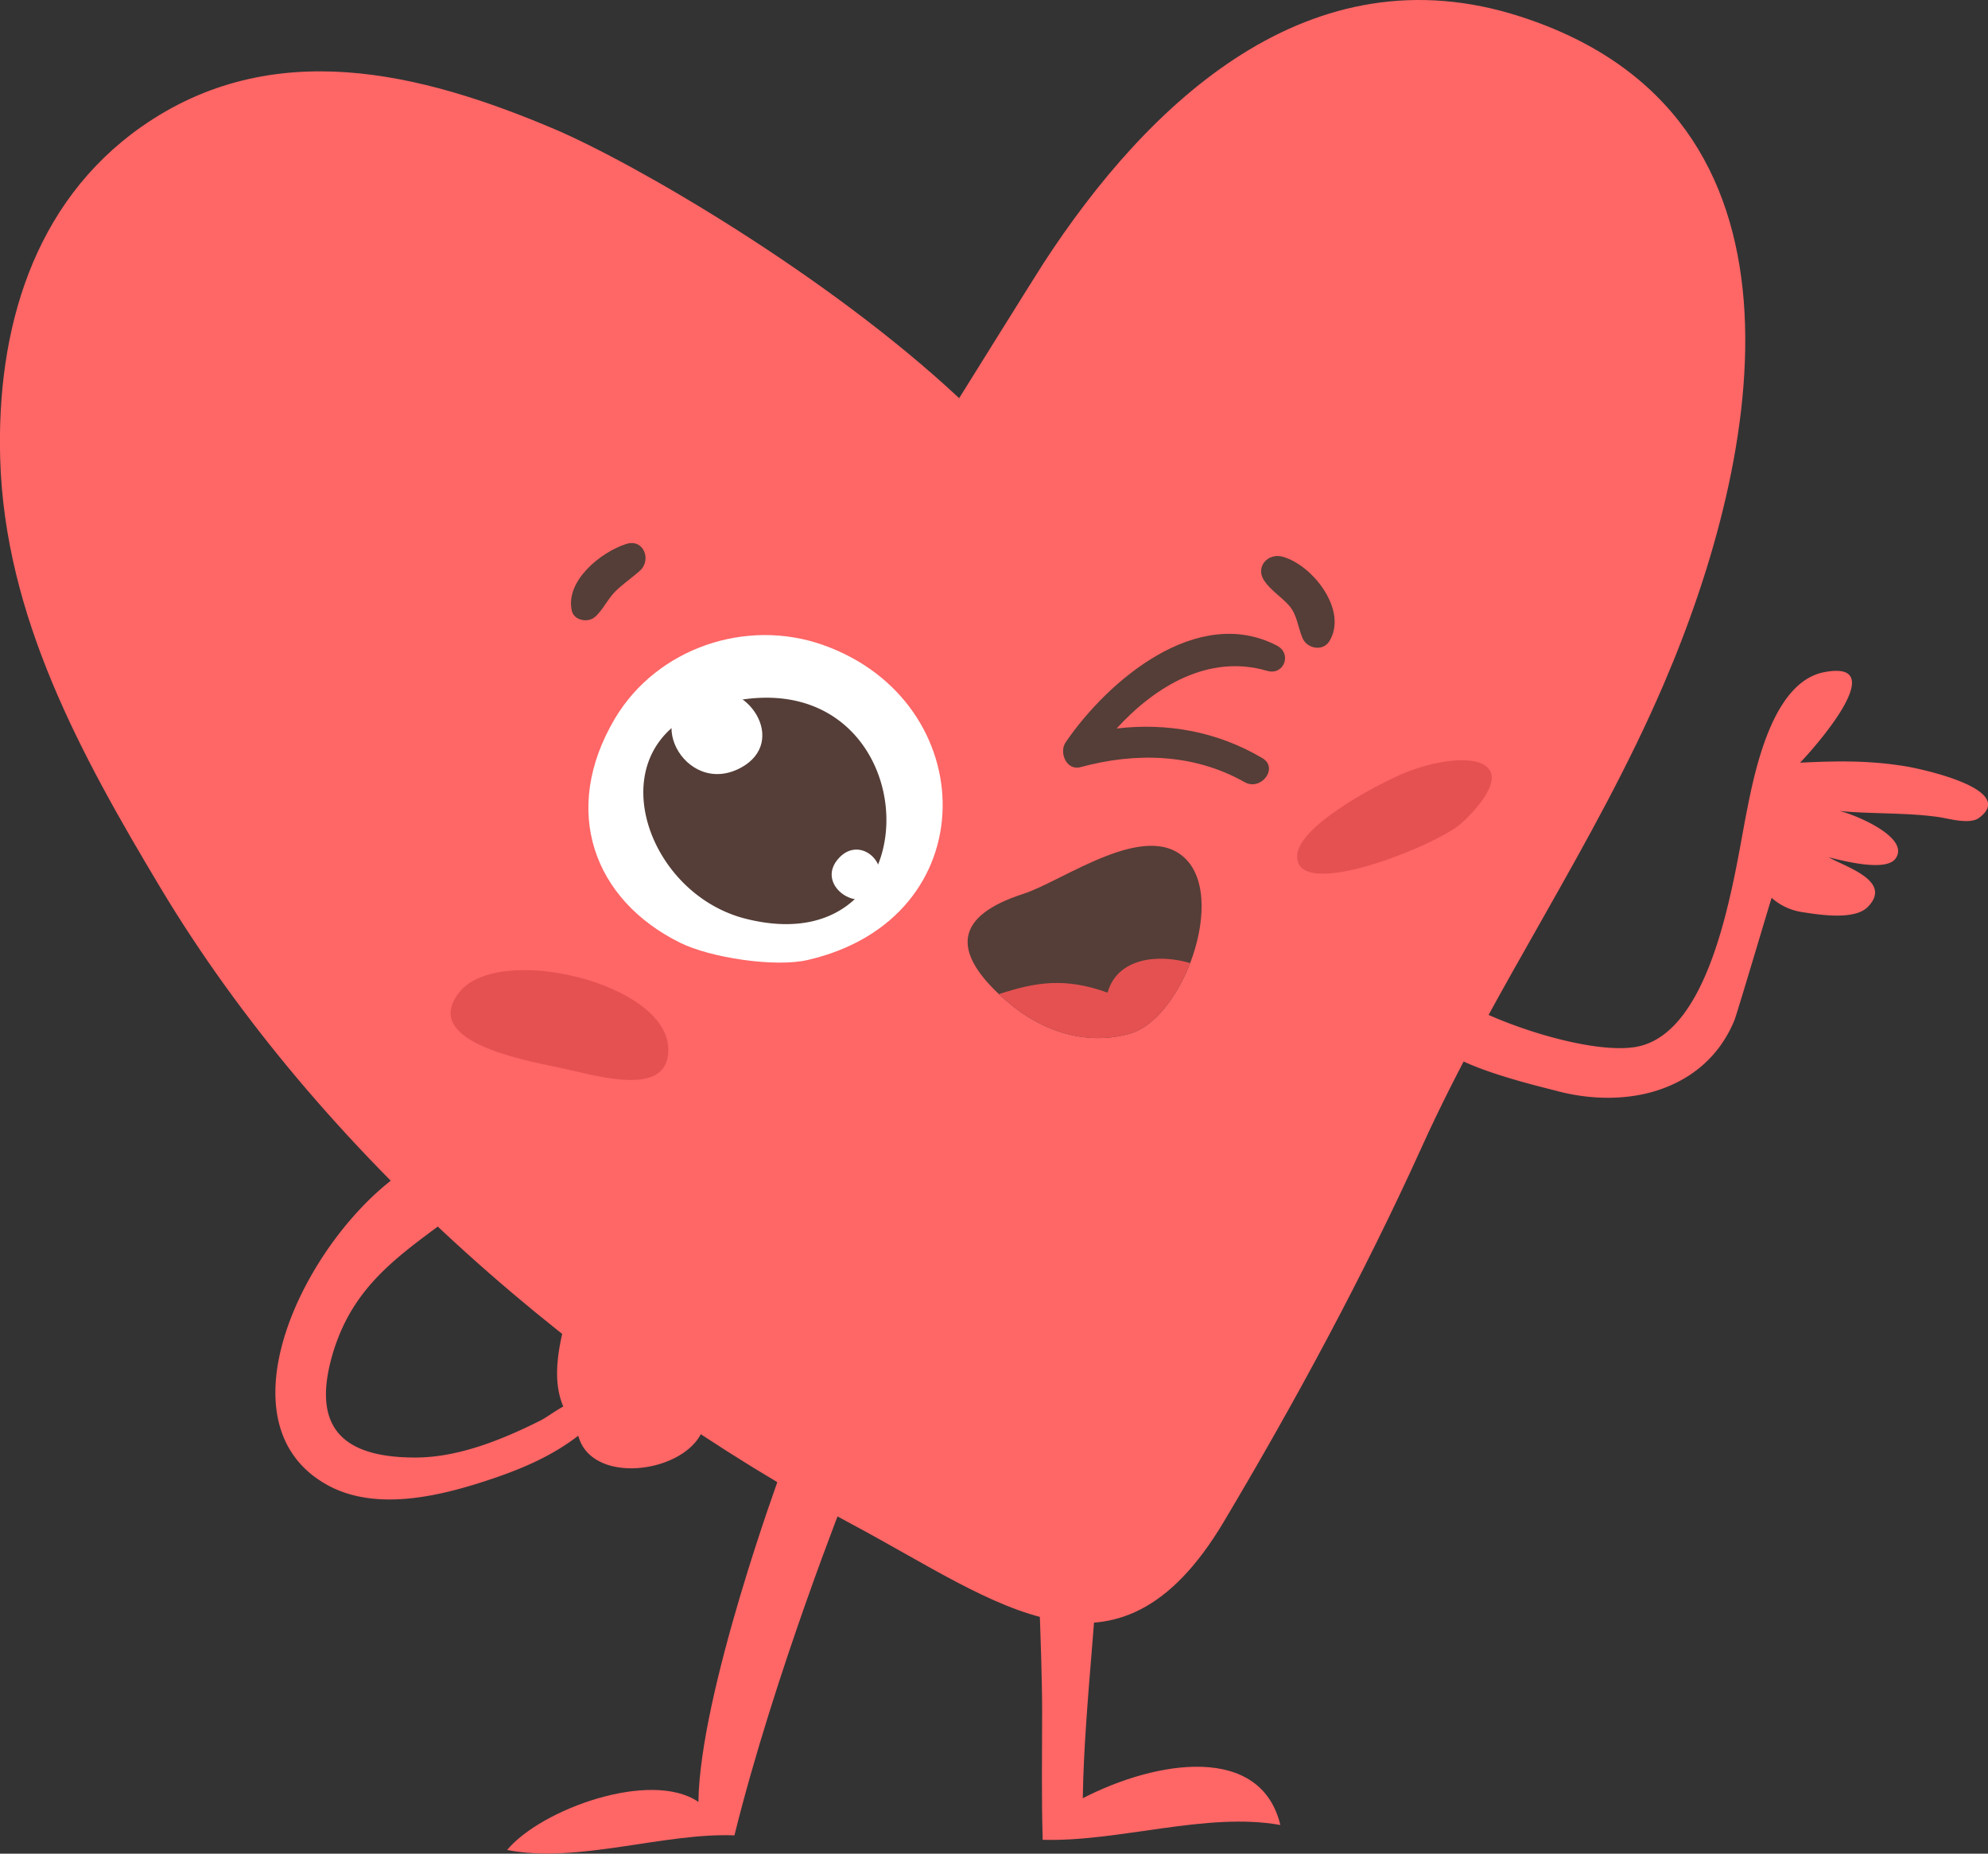 <svg xmlns="http://www.w3.org/2000/svg" width="1075.7" height="1002.8" viewBox="0 0 1075.7 1002.8">
  <rect x="0" y="0" width="1075.7" height="1002.8" fill="#333333" stroke="none"/>
  <title>emoji6_342744402</title>
  <g id="Layer_2" data-name="Layer 2">
    <g id="emoji6_342744402">
      <g>
        <path d="M822.8,9C708.7-28,621.2,55.5,564.7,142.3c-4.1,6.3-45.7,73.1-45.7,73.1C447.4,148.5,343.4,88.4,300.4,70,227.5,39,147.2,19.1,76.5,68.6,17.6,110-1.9,179,.1,248.2c2.5,85.4,43.8,160.4,86.5,231.7C173.2,624.6,316.8,747.7,461,824.6c79.3,42.3,143.1,96,201.1-1.2,38.5-64.6,76-134,107-202.4,39-86.3,93.7-163.6,131.1-250.8C953.7,245.8,988.1,62.4,822.8,9Z" fill="#f66"/>
        <path d="M422.2,797.4s-43.5,118.2-44.3,177.4c-25.7-17.6-85.1,3.9-103.5,26,38.1,7.5,84.7-9.4,123-7.9,21.7-87.5,60.7-185.2,60.7-185.2Z" fill="#f66"/>
        <path d="M560.3,817.3s3.6,76.4,3.6,108.5c0,23.1-.4,46.4.3,69.5,41.3,1.2,88.8-15.2,128.6-8-10.6-43.9-66.7-35.2-106.9-14.5.7-51.2,9.6-113.6,9.6-164.8Z" fill="#f66"/>
        <path d="M1031.9,414.7c-19.9-3.4-37.8-3.1-57.9-2.1,6.9-7,50.5-56,13.2-49-28.3,5.3-37.8,53.8-42.3,76.7-6.5,32.9-17.8,119.9-60.6,126.2-26.1,3.9-81.4-14.7-102.7-30.6a176.9,176.9,0,0,0-5.1,23.8c-2.4,14.7,57.2,28.1,66.3,30.6,16.8,4.4,34.6,4.9,50.6.6,19.6-5.4,36.4-17.8,45.1-39,1.3-3.2,16.5-54.4,20.1-66.2a32,32,0,0,0,17,7.8c8.9,1.4,27.8,4.4,35-2.8,13.7-13.9-11.4-21.5-21.1-26.9,7.2,1.7,31.2,8.2,36.3.5,7.9-11.6-23.3-24.1-30.6-25.6,15.9,1.7,36.2.8,53.7,3.3,5.5.8,16.8,4.2,21.9.5C1091.8,427.1,1039.6,416,1031.9,414.7Z" fill="#f66"/>
        <path d="M377.5,753c-6-10.2-16-29.2-28.5-28.9-5.2.1-10.6,3.6-15.7,7.7,3.6-9.1,2.2-21.7-5.9-29s-12.7-2.8-16.9,3.3a43,43,0,0,0-5.9,13.8c-4,16.8-4.5,30,.2,41-4.6,2.5-9.2,6-12.4,7.6-20.6,10.3-44.3,20-67.7,20-40.3,0-56-17.1-44.8-55.7,12.2-41.8,42.4-57.2,73.3-81.6-3.6-8-15.7-18.2-20.6-25.4-55.9,23.9-121.8,139.6-56.3,177.1,27,15.5,63.1,6.2,90.6-3.1,16.7-5.7,32.1-12.4,46-23.1C322,811,400.1,791,377.5,753Z" fill="#f66"/>
        <path d="M368,510c16.3,8.1,51.4,13.5,69.2,9.3,97.1-22.5,94.5-139.8,8.1-170.4-41.6-14.7-89.8,1.7-112.5,39.7C303.1,438.6,321.4,487,368,510Z" fill="#fff"/>
        <path d="M394.8,494.2a66.4,66.4,0,0,0,8.6,2.8c109.6,27.7,98.8-150.5-18.1-114.8C325,400.6,345.2,474.6,394.8,494.2Z" fill="#543e37"/>
        <path d="M401.1,415.2c25.4-14,3.8-47.6-20.5-41C345.2,383.9,370.4,432.1,401.1,415.2Z" fill="#fff"/>
        <path d="M454.3,463.8c-15.2,15.5,14.3,33.7,21.2,14.7C480.3,465.5,465,452.8,454.3,463.8Z" fill="#fff"/>
        <path d="M338.8,294.3c-13.8,4.4-33,20-29.4,36.1,1.1,5,8,6.5,11.8,3.9s6.8-8.7,10.4-12.9,9.8-8.3,14.6-12.6C352.8,302.9,348.2,291.2,338.8,294.3Z" fill="#543e37"/>
        <path d="M719.3,346.9c10.2-16.5-8.8-41.1-25.2-45.7-8-2.3-15.1,5.5-10,13,3.6,5.3,9.3,8.7,13.5,13.5s4.6,11.2,7.1,17.3S715.9,352.5,719.3,346.9Z" fill="#543e37"/>
        <path d="M361.6,567.1c-1.1-35.5-91.7-56.9-112.9-30.5s32.5,36.5,54,41C321.5,581.4,362.5,595,361.6,567.1Z" fill="#e55151"/>
        <path d="M806.8,418.2c-3-8.9-21.8-9-42.8-1.6-13.8,4.8-61.3,29.4-62.1,46.1-1.4,25.9,76-5.6,88.8-17.3S808.7,423.8,806.8,418.2Z" fill="#e55151"/>
        <path d="M644,521c-7,18.1-19.2,34.1-32,38-24,7.1-48.4-1.1-66.8-17-1.7-1.4-3.3-2.8-4.7-4.2-25.2-23.8-23.4-42.4,13.1-54.2,21.6-6.9,66.9-40.8,88.3-18.6C653.3,476.9,651.9,500.4,644,521Z" fill="#543e37"/>
        <path d="M644,521c-7,18.1-19.2,34.1-32,38-24,7.1-48.4-1.1-66.8-17-1.7-1.4-3.3-2.8-4.7-4.2,19.7-6.4,35.5-9.2,58.8-.8C604.7,517.9,627.1,516,644,521Z" fill="#e55151"/>
        <path d="M683,410.1c-24.4-14.4-51.5-19.2-78.8-16,21-23,50-40.4,81.4-31.2,9.1,2.7,13.7-9.2,5.4-13.6-43.1-22.5-91.6,18.9-114.4,52.3-3.7,5.5.5,15.5,8.1,13.4,29.8-8.1,61.3-7.4,88.7,8.1C682.3,428.2,692.1,415.4,683,410.1Z" fill="#543e37"/>
      </g>
    </g>
  </g>
</svg>
